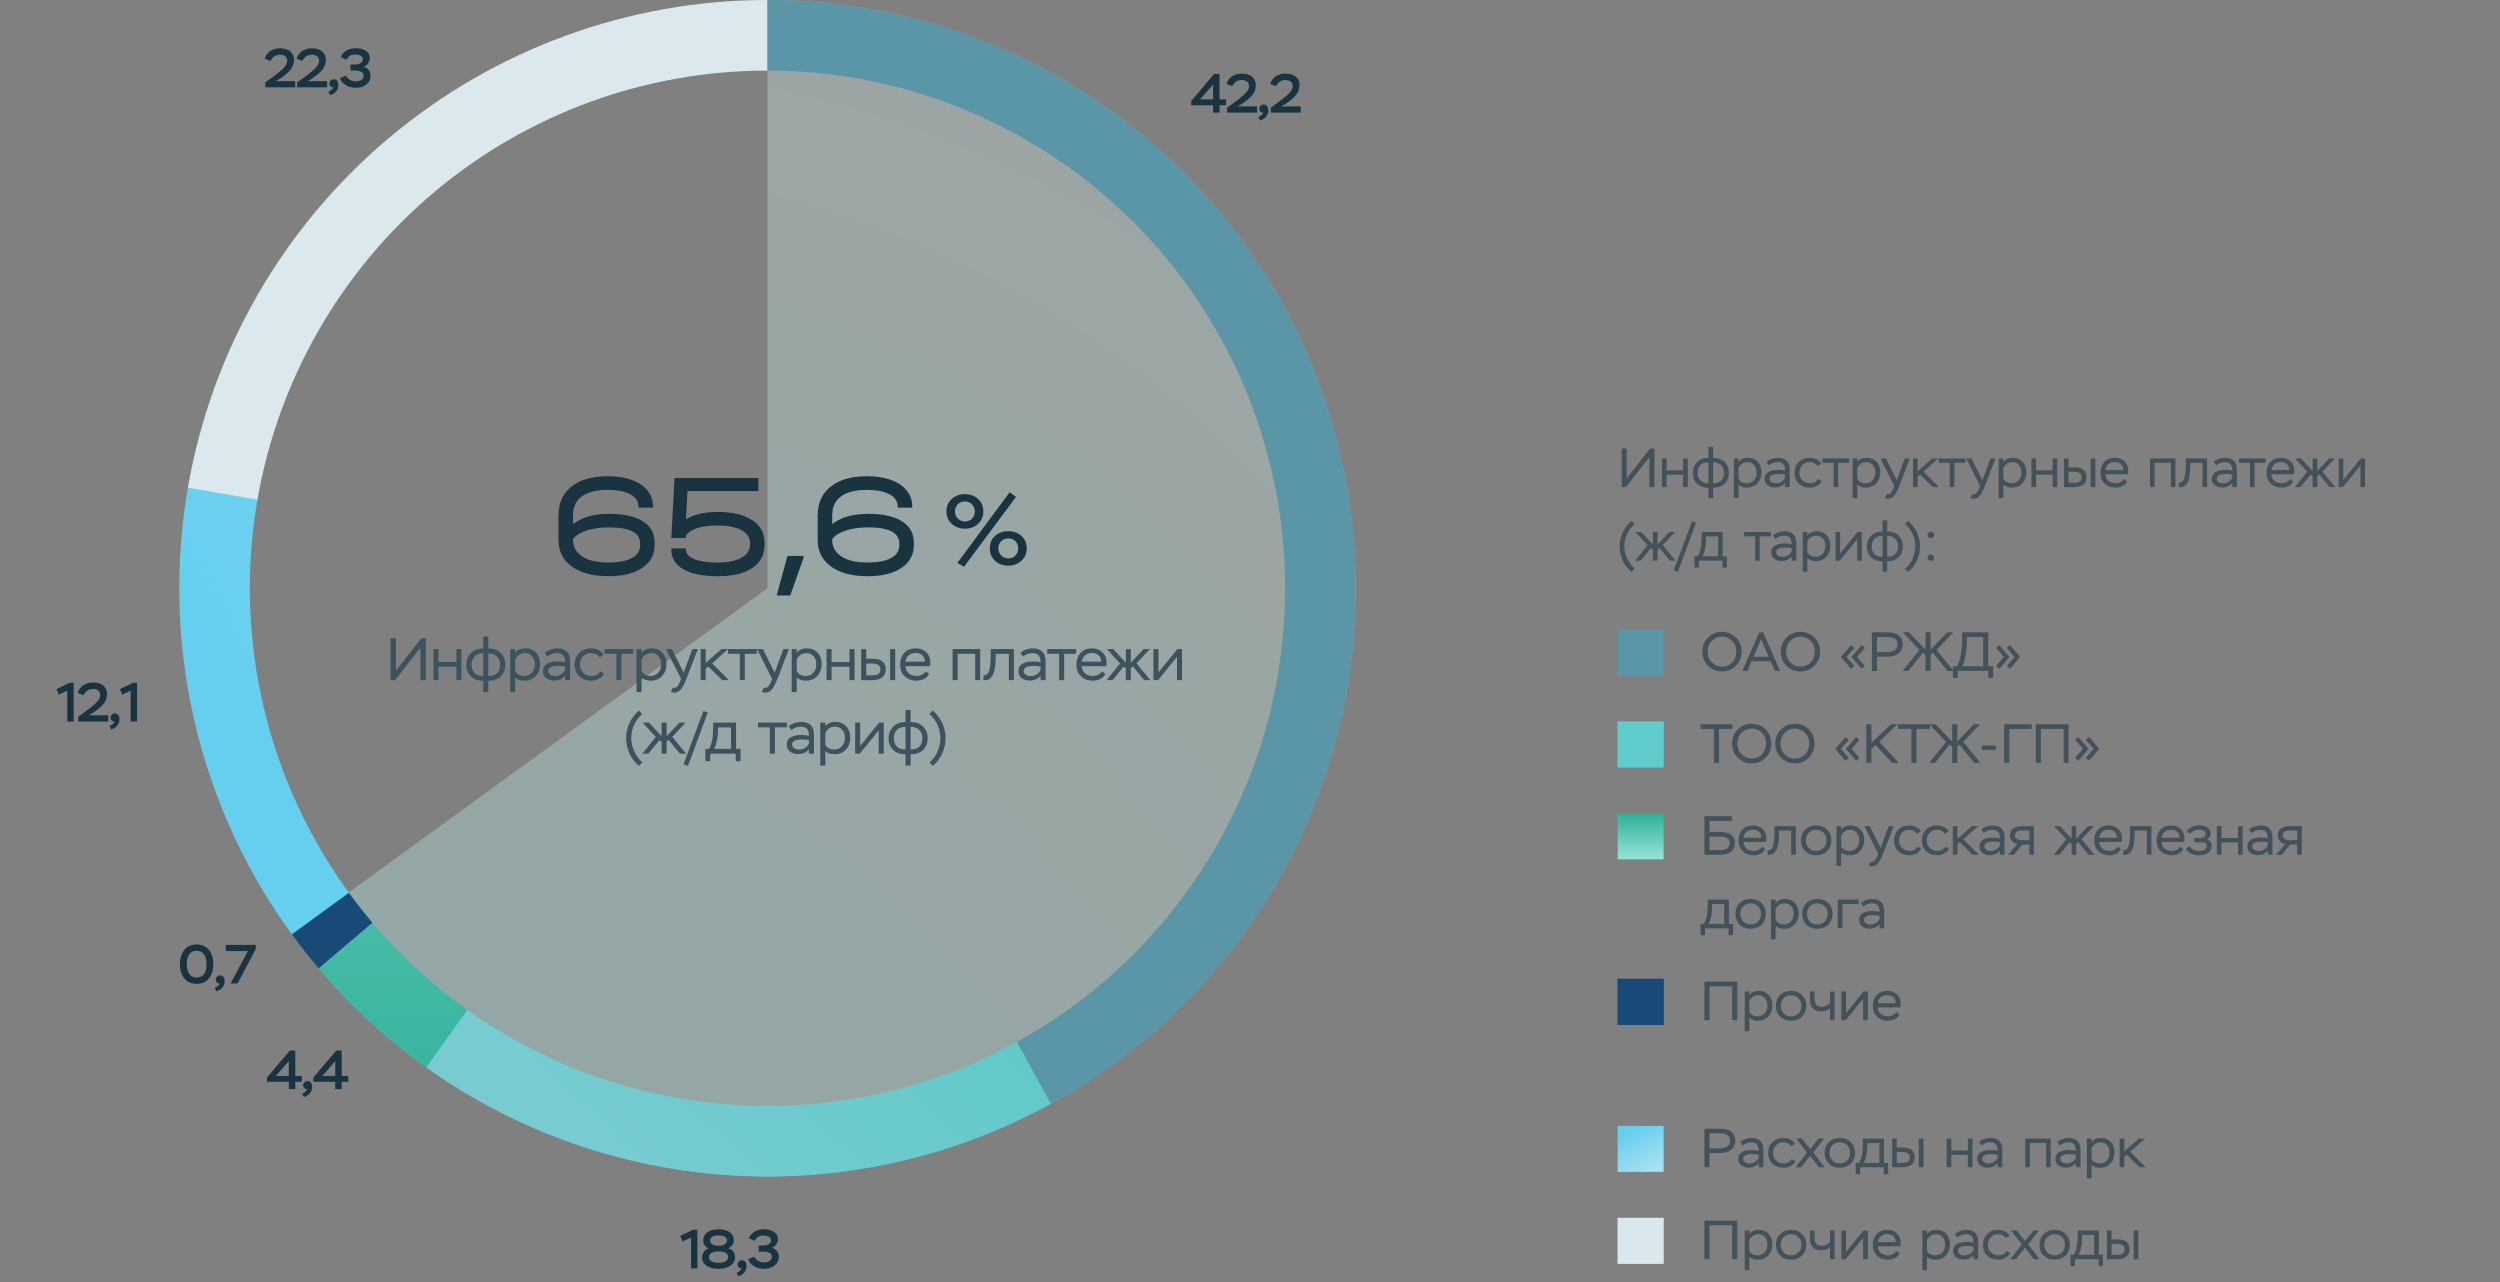<svg width="544" height="279" viewBox="0 0 544 279" fill="none" xmlns="http://www.w3.org/2000/svg">
<rect x="0" y="0" width="544" height="279" fill="#808080" stroke="none"/>
<path opacity="0.7" d="M167 0C188.901 2.61164e-07 210.435 5.619 229.544 16.32C248.652 27.022 264.695 42.447 276.138 61.12C287.581 79.794 294.041 101.091 294.901 122.975C295.761 144.859 290.992 166.597 281.049 186.111C271.106 205.624 256.323 222.261 238.113 234.428C219.903 246.596 198.876 253.887 177.043 255.605C155.21 257.324 133.301 253.411 113.412 244.242C93.523 235.073 76.319 220.955 63.446 203.237L167 128V0Z" fill="url(#paint0_radial_4002_9570)" fill-opacity="0.6"/>
<path d="M12.791 151.144L12.299 149.944L15.119 148.576H16.031V157H14.639V150.292L12.791 151.144ZM18.184 151.264L16.924 150.76C17.344 149.32 18.628 148.516 20.272 148.516C22.18 148.516 23.296 149.512 23.296 151C23.296 152.092 22.828 152.98 22 153.748C21.58 154.144 21.004 154.588 20.272 155.104L19.312 155.656H23.56V157H17.044V155.932L18.94 154.552C19 154.504 19.168 154.372 19.468 154.144C19.768 153.916 19.96 153.76 20.056 153.676C20.152 153.592 20.32 153.448 20.572 153.244C20.812 153.04 20.98 152.872 21.088 152.74C21.28 152.5 21.628 152.08 21.736 151.744C21.784 151.576 21.808 151.408 21.808 151.228C21.808 150.412 21.22 149.908 20.248 149.908C19.204 149.908 18.52 150.484 18.184 151.264ZM24.93 157C24.402 157.06 24.054 156.592 24.054 156.172C24.054 155.68 24.426 155.248 25.014 155.248C25.722 155.248 26.01 155.836 26.01 156.568C26.01 157.096 25.818 157.564 25.446 157.96C25.074 158.356 24.654 158.608 24.186 158.704L23.85 157.912C24.054 157.876 24.282 157.756 24.534 157.564C24.774 157.36 24.906 157.18 24.93 157ZM26.585 151.144L26.093 149.944L28.913 148.576H29.825V157H28.433V150.292L26.585 151.144Z" fill="#1A3341"/>
<path d="M39.149 209.8C39.149 208.528 39.473 207.496 40.109 206.704C40.745 205.912 41.633 205.516 42.773 205.516C43.925 205.516 44.825 205.912 45.461 206.704C46.097 207.496 46.421 208.528 46.421 209.8C46.421 211.084 46.109 212.116 45.473 212.896C44.837 213.688 43.949 214.084 42.797 214.084C41.645 214.084 40.745 213.688 40.109 212.896C39.473 212.116 39.149 211.084 39.149 209.8ZM41.189 207.652C40.817 208.156 40.637 208.876 40.637 209.8C40.637 210.724 40.829 211.444 41.213 211.948C41.585 212.452 42.113 212.704 42.797 212.704C44.225 212.704 44.933 211.732 44.933 209.8C44.933 207.916 44.213 206.896 42.773 206.896C42.089 206.896 41.561 207.148 41.189 207.652ZM47.809 214C47.281 214.06 46.933 213.592 46.933 213.172C46.933 212.68 47.305 212.248 47.893 212.248C48.601 212.248 48.889 212.836 48.889 213.568C48.889 214.096 48.697 214.564 48.325 214.96C47.953 215.356 47.533 215.608 47.065 215.704L46.729 214.912C46.933 214.876 47.161 214.756 47.413 214.564C47.653 214.36 47.785 214.18 47.809 214ZM53.94 206.956H49.128V205.6H55.656V206.512L51.696 214H50.172L53.94 206.956Z" fill="#1A3341"/>
<path d="M229.144 239.902C207.909 251.695 183.757 257.202 159.509 255.781C135.262 254.359 111.919 246.068 92.207 231.875L101.182 219.41C118.528 231.9 139.07 239.196 160.408 240.447C181.746 241.698 203 236.851 221.686 226.474L229.144 239.902Z" fill="url(#paint1_linear_4002_9570)"/>
<path d="M92.766 232.275C84.019 226.048 76.09 218.745 69.166 210.538L80.906 200.634C86.999 207.856 93.977 214.283 101.675 219.762L92.766 232.275Z" fill="url(#paint2_linear_4002_9570)"/>
<path d="M64.38 204.505C53.928 190.486 46.46 174.475 42.436 157.458C38.412 140.441 37.917 122.78 40.981 105.565L56.104 108.257C53.407 123.406 53.842 138.948 57.383 153.923C60.925 168.898 67.497 182.988 76.694 195.325L64.38 204.505Z" fill="url(#paint3_linear_4002_9570)"/>
<path d="M40.886 106.11C46.042 76.4 61.522 49.466 84.596 30.053C107.67 10.641 136.856 -0.002 167.009 3.05176e-05L167.008 15.36C140.473 15.358 114.789 24.724 94.484 41.807C74.18 58.89 60.557 82.592 56.019 108.737L40.886 106.11Z" fill="#DBE9EE"/>
<path d="M167 0C195.407 3.38747e-07 223.006 9.449 245.452 26.86C267.898 44.271 283.914 68.653 290.979 96.168C298.043 123.682 295.754 152.765 284.473 178.835C273.191 204.905 253.557 226.482 228.664 240.167L221.265 226.707C243.171 214.664 260.448 195.677 270.376 172.735C280.304 149.793 282.318 124.2 276.101 99.988C269.884 75.775 255.79 54.318 236.038 38.997C216.286 23.675 191.998 15.36 167 15.36V0Z" fill="#5A96A8"/>
<path d="M69.313 210.711C67.285 208.317 65.347 205.849 63.501 203.312L75.921 194.275C77.545 196.507 79.251 198.679 81.035 200.786L69.313 210.711Z" fill="#184977"/>
<path d="M265.372 24.502H263.968V22.906H259.216V21.97L264.172 16.102H265.372V21.622H266.8V22.906H265.372V24.502ZM263.968 18.394L261.136 21.622H263.968V18.394ZM268.156 18.766L266.896 18.262C267.316 16.822 268.6 16.018 270.244 16.018C272.152 16.018 273.268 17.014 273.268 18.502C273.268 19.594 272.8 20.482 271.972 21.25C271.552 21.646 270.976 22.09 270.244 22.606L269.284 23.158H273.532V24.502H267.016V23.434L268.912 22.054C268.972 22.006 269.14 21.874 269.44 21.646C269.74 21.418 269.932 21.262 270.028 21.178C270.124 21.094 270.292 20.95 270.544 20.746C270.784 20.542 270.952 20.374 271.06 20.242C271.252 20.002 271.6 19.582 271.708 19.246C271.756 19.078 271.78 18.91 271.78 18.73C271.78 17.914 271.192 17.41 270.22 17.41C269.176 17.41 268.492 17.986 268.156 18.766ZM274.902 24.502C274.374 24.562 274.026 24.094 274.026 23.674C274.026 23.182 274.398 22.75 274.986 22.75C275.694 22.75 275.982 23.338 275.982 24.07C275.982 24.598 275.79 25.066 275.418 25.462C275.046 25.858 274.626 26.11 274.158 26.206L273.822 25.414C274.026 25.378 274.254 25.258 274.506 25.066C274.746 24.862 274.878 24.682 274.902 24.502ZM277.66 18.766L276.4 18.262C276.82 16.822 278.104 16.018 279.748 16.018C281.656 16.018 282.772 17.014 282.772 18.502C282.772 19.594 282.304 20.482 281.476 21.25C281.056 21.646 280.48 22.09 279.748 22.606L278.788 23.158H283.036V24.502H276.52V23.434L278.416 22.054C278.476 22.006 278.644 21.874 278.944 21.646C279.244 21.418 279.436 21.262 279.532 21.178C279.628 21.094 279.796 20.95 280.048 20.746C280.288 20.542 280.456 20.374 280.564 20.242C280.756 20.002 281.104 19.582 281.212 19.246C281.26 19.078 281.284 18.91 281.284 18.73C281.284 17.914 280.696 17.41 279.724 17.41C278.68 17.41 277.996 17.986 277.66 18.766Z" fill="#1A3341"/>
<path d="M148.516 270.144L148.024 268.944L150.844 267.576H151.756V276H150.364V269.292L148.516 270.144ZM156.19 271.068H156.538C157.45 271.068 158.182 270.612 158.182 269.928C158.182 269.208 157.534 268.824 156.346 268.824C155.29 268.824 154.522 269.232 154.522 269.916C154.522 270.588 155.194 271.068 156.19 271.068ZM156.514 272.304H156.226C155.038 272.304 154.258 272.844 154.258 273.528C154.258 274.296 155.05 274.788 156.358 274.788C157.642 274.788 158.446 274.32 158.446 273.552C158.446 272.772 157.75 272.304 156.514 272.304ZM156.37 276.096C155.302 276.096 154.426 275.88 153.766 275.436C153.106 275.004 152.77 274.416 152.77 273.66C152.77 272.736 153.274 271.968 154.174 271.644C153.418 271.32 153.034 270.732 153.034 269.856C153.034 268.416 154.282 267.504 156.358 267.504C158.482 267.504 159.682 268.416 159.682 269.856C159.682 270.624 159.238 271.32 158.422 271.62C159.442 271.872 159.946 272.544 159.946 273.612C159.946 274.38 159.61 274.98 158.938 275.424C158.266 275.868 157.414 276.096 156.37 276.096ZM161.37 276C160.842 276.06 160.494 275.592 160.494 275.172C160.494 274.68 160.866 274.248 161.454 274.248C162.162 274.248 162.45 274.836 162.45 275.568C162.45 276.096 162.258 276.564 161.886 276.96C161.514 277.356 161.094 277.608 160.626 277.704L160.29 276.912C160.494 276.876 160.722 276.756 160.974 276.564C161.214 276.36 161.346 276.18 161.37 276ZM164.201 270L162.965 269.448C163.397 268.236 164.669 267.492 166.241 267.492C167.129 267.492 167.861 267.684 168.425 268.068C168.989 268.464 169.277 268.968 169.277 269.604C169.277 270.552 168.725 271.284 167.921 271.524C168.773 271.728 169.457 272.34 169.457 273.492C169.457 274.272 169.157 274.908 168.557 275.376C167.945 275.856 167.201 276.096 166.301 276.096C165.341 276.096 164.429 275.868 163.637 275.208C163.241 274.884 162.953 274.476 162.797 274.008L164.117 273.456C164.285 273.828 164.573 274.128 164.969 274.356C165.365 274.584 165.761 274.704 166.181 274.704C167.201 274.704 167.957 274.26 167.957 273.504C167.957 272.652 167.213 272.364 165.917 272.364H165.101V271.044H165.965C167.057 271.044 167.789 270.564 167.789 269.904C167.789 269.58 167.633 269.316 167.321 269.136C167.009 268.956 166.613 268.86 166.121 268.86C165.629 268.86 165.245 268.956 164.945 269.148C164.645 269.34 164.405 269.628 164.201 270Z" fill="#1A3341"/>
<path d="M64.254 237H62.85V235.404H58.098V234.468L63.054 228.6H64.254V234.12H65.682V235.404H64.254V237ZM62.85 230.892L60.018 234.12H62.85V230.892ZM66.846 237C66.318 237.06 65.97 236.592 65.97 236.172C65.97 235.68 66.342 235.248 66.93 235.248C67.638 235.248 67.926 235.836 67.926 236.568C67.926 237.096 67.734 237.564 67.362 237.96C66.99 238.356 66.57 238.608 66.102 238.704L65.766 237.912C65.97 237.876 66.198 237.756 66.45 237.564C66.69 237.36 66.822 237.18 66.846 237ZM74.357 237H72.953V235.404H68.201V234.468L73.157 228.6H74.357V234.12H75.785V235.404H74.357V237ZM72.953 230.892L70.121 234.12H72.953V230.892Z" fill="#1A3341"/>
<path d="M58.865 13.264L57.605 12.76C58.025 11.32 59.309 10.516 60.953 10.516C62.861 10.516 63.977 11.512 63.977 13C63.977 14.092 63.509 14.98 62.681 15.748C62.261 16.144 61.685 16.588 60.953 17.104L59.993 17.656H64.241V19H57.725V17.932L59.621 16.552C59.681 16.504 59.849 16.372 60.149 16.144C60.449 15.916 60.641 15.76 60.737 15.676C60.833 15.592 61.001 15.448 61.253 15.244C61.493 15.04 61.661 14.872 61.769 14.74C61.961 14.5 62.309 14.08 62.417 13.744C62.465 13.576 62.489 13.408 62.489 13.228C62.489 12.412 61.901 11.908 60.929 11.908C59.885 11.908 59.201 12.484 58.865 13.264ZM65.803 13.264L64.543 12.76C64.963 11.32 66.247 10.516 67.891 10.516C69.799 10.516 70.915 11.512 70.915 13C70.915 14.092 70.447 14.98 69.619 15.748C69.199 16.144 68.623 16.588 67.891 17.104L66.931 17.656H71.179V19H64.663V17.932L66.559 16.552C66.619 16.504 66.787 16.372 67.087 16.144C67.387 15.916 67.579 15.76 67.675 15.676C67.771 15.592 67.939 15.448 68.191 15.244C68.431 15.04 68.599 14.872 68.707 14.74C68.899 14.5 69.247 14.08 69.355 13.744C69.403 13.576 69.427 13.408 69.427 13.228C69.427 12.412 68.839 11.908 67.867 11.908C66.823 11.908 66.139 12.484 65.803 13.264ZM72.549 19C72.021 19.06 71.673 18.592 71.673 18.172C71.673 17.68 72.045 17.248 72.633 17.248C73.341 17.248 73.629 17.836 73.629 18.568C73.629 19.096 73.437 19.564 73.065 19.96C72.693 20.356 72.273 20.608 71.805 20.704L71.469 19.912C71.673 19.876 71.901 19.756 72.153 19.564C72.393 19.36 72.525 19.18 72.549 19ZM75.379 13L74.144 12.448C74.576 11.236 75.847 10.492 77.419 10.492C78.308 10.492 79.04 10.684 79.603 11.068C80.168 11.464 80.456 11.968 80.456 12.604C80.456 13.552 79.903 14.284 79.1 14.524C79.951 14.728 80.635 15.34 80.635 16.492C80.635 17.272 80.335 17.908 79.736 18.376C79.124 18.856 78.379 19.096 77.48 19.096C76.519 19.096 75.608 18.868 74.816 18.208C74.419 17.884 74.132 17.476 73.975 17.008L75.296 16.456C75.463 16.828 75.751 17.128 76.147 17.356C76.543 17.584 76.939 17.704 77.359 17.704C78.379 17.704 79.135 17.26 79.135 16.504C79.135 15.652 78.391 15.364 77.096 15.364H76.279V14.044H77.144C78.236 14.044 78.968 13.564 78.968 12.904C78.968 12.58 78.811 12.316 78.499 12.136C78.188 11.956 77.791 11.86 77.299 11.86C76.808 11.86 76.424 11.956 76.124 12.148C75.823 12.34 75.584 12.628 75.379 13Z" fill="#1A3341"/>
<path d="M132.565 111.816C135.744 111.816 138.187 112.36 139.893 113.448C141.6 114.515 142.453 116.072 142.453 118.12V118.568C142.453 120.701 141.547 122.376 139.733 123.592C137.941 124.787 135.477 125.384 132.341 125.384C130.123 125.384 128.192 125.064 126.549 124.424C124.928 123.784 123.68 122.867 122.805 121.672C121.952 120.477 121.525 119.069 121.525 117.448V112.136C121.525 109.469 122.464 107.389 124.341 105.896C126.24 104.381 128.864 103.624 132.213 103.624C134.219 103.624 135.968 103.891 137.461 104.424C138.955 104.957 140.096 105.725 140.885 106.728C141.696 107.709 142.101 108.872 142.101 110.216V110.472H138.933V110.216C138.933 109.085 138.336 108.2 137.141 107.56C135.947 106.92 134.304 106.6 132.213 106.6C129.781 106.6 127.915 107.069 126.613 108.008C125.333 108.947 124.693 110.301 124.693 112.072V114.056C126.549 112.563 129.173 111.816 132.565 111.816ZM139.285 118.248C139.285 115.923 137.035 114.76 132.533 114.76C130.677 114.76 129.067 114.984 127.701 115.432C126.336 115.859 125.333 116.477 124.693 117.288V117.48C124.693 119.016 125.365 120.221 126.709 121.096C128.053 121.971 129.941 122.408 132.373 122.408C134.549 122.408 136.245 122.088 137.461 121.448C138.677 120.808 139.285 119.891 139.285 118.696V118.248ZM156.217 111.4C159.375 111.4 161.85 111.987 163.642 113.16C165.455 114.333 166.361 115.955 166.361 118.024V118.536C166.361 120.712 165.476 122.397 163.705 123.592C161.935 124.787 159.439 125.384 156.217 125.384C152.975 125.384 150.468 124.883 148.697 123.88C146.948 122.877 146.073 121.448 146.073 119.592V119.336H149.273V119.592C149.273 120.467 149.881 121.16 151.097 121.672C152.314 122.163 153.988 122.408 156.122 122.408C158.319 122.408 160.047 122.067 161.306 121.384C162.564 120.701 163.194 119.763 163.194 118.568V118.056C163.194 116.904 162.554 115.997 161.274 115.336C160.015 114.675 158.266 114.344 156.026 114.344C154.063 114.344 152.452 114.6 151.194 115.112C149.935 115.603 149.273 116.253 149.209 117.064H146.073L146.777 104.008H165.017V106.856H149.593L149.273 113.032C150.916 111.944 153.231 111.4 156.217 111.4ZM174.833 120.968V121.448L171.953 129.576H169.009L171.345 120.968H174.833ZM188.966 111.816C192.145 111.816 194.588 112.36 196.294 113.448C198.001 114.515 198.854 116.072 198.854 118.12V118.568C198.854 120.701 197.948 122.376 196.134 123.592C194.342 124.787 191.878 125.384 188.742 125.384C186.524 125.384 184.593 125.064 182.95 124.424C181.329 123.784 180.081 122.867 179.206 121.672C178.353 120.477 177.926 119.069 177.926 117.448V112.136C177.926 109.469 178.865 107.389 180.742 105.896C182.641 104.381 185.265 103.624 188.614 103.624C190.62 103.624 192.369 103.891 193.862 104.424C195.356 104.957 196.497 105.725 197.286 106.728C198.097 107.709 198.502 108.872 198.502 110.216V110.472H195.334V110.216C195.334 109.085 194.737 108.2 193.542 107.56C192.348 106.92 190.705 106.6 188.614 106.6C186.182 106.6 184.316 107.069 183.014 108.008C181.734 108.947 181.094 110.301 181.094 112.072V114.056C182.95 112.563 185.574 111.816 188.966 111.816ZM195.686 118.248C195.686 115.923 193.436 114.76 188.934 114.76C187.078 114.76 185.468 114.984 184.102 115.432C182.737 115.859 181.734 116.477 181.094 117.288V117.48C181.094 119.016 181.766 120.221 183.11 121.096C184.454 121.971 186.342 122.408 188.774 122.408C190.95 122.408 192.646 122.088 193.862 121.448C195.078 120.808 195.686 119.891 195.686 118.696V118.248Z" fill="#1A3341"/>
<path d="M209.774 123.33L208.322 122.494L219.696 107.116L221.082 108.128L209.774 123.33ZM205.946 111.296C205.946 110.196 206.32 109.294 207.09 108.59C207.86 107.886 208.806 107.534 209.972 107.534C211.116 107.534 212.062 107.886 212.832 108.59C213.602 109.294 213.976 110.196 213.976 111.296C213.976 112.374 213.602 113.276 212.832 113.98C212.062 114.684 211.116 115.036 209.972 115.036C208.806 115.036 207.86 114.684 207.09 113.98C206.32 113.276 205.946 112.374 205.946 111.296ZM207.794 111.296C207.794 112.55 208.806 113.474 209.972 113.474C211.182 113.474 212.128 112.594 212.128 111.296C212.128 109.998 211.138 109.118 209.972 109.118C208.762 109.118 207.794 109.998 207.794 111.296ZM216.528 122.032C215.758 121.328 215.384 120.426 215.384 119.326C215.384 118.226 215.758 117.324 216.528 116.62C217.298 115.938 218.244 115.586 219.41 115.586C220.554 115.586 221.5 115.938 222.27 116.62C223.04 117.324 223.414 118.226 223.414 119.326C223.414 120.404 223.04 121.306 222.27 122.01C221.5 122.736 220.554 123.088 219.41 123.088C218.244 123.088 217.298 122.736 216.528 122.032ZM217.232 119.326C217.232 120.58 218.244 121.504 219.41 121.504C220.62 121.504 221.566 120.624 221.566 119.326C221.566 118.028 220.576 117.148 219.41 117.148C218.2 117.148 217.232 118.028 217.232 119.326Z" fill="#1A3341"/>
<path d="M91.497 140.954L85.972 148H84.971V138.9H86.154V145.946L91.666 138.9H92.68V148H91.497V140.954ZM100.404 148H99.312V145.075H95.412V148H94.32V141.24H95.412V144.048H99.312V141.24H100.404V148ZM106.252 150.6H105.16V148.13H105.082C103.951 148.13 103.067 147.805 102.43 147.155C101.78 146.505 101.455 145.66 101.455 144.633C101.455 143.658 101.78 142.839 102.43 142.15C103.08 141.461 103.964 141.123 105.069 141.123H105.16V138.51H106.252V141.123H106.356C107.435 141.123 108.319 141.448 108.982 142.111C109.645 142.774 109.97 143.619 109.97 144.633C109.97 145.66 109.645 146.505 109.008 147.155C108.358 147.805 107.461 148.13 106.33 148.13H106.252V150.6ZM102.612 144.633C102.612 146.141 103.483 147.09 105.082 147.09H105.16V142.163H105.069C103.496 142.163 102.612 143.164 102.612 144.633ZM106.33 142.163H106.252V147.09H106.33C107.955 147.09 108.813 146.154 108.813 144.633C108.813 143.19 107.903 142.163 106.33 142.163ZM112.113 150.6H111.021V141.24H112.113V142.085C112.568 141.422 113.296 141.084 114.297 141.084C115.285 141.084 116.078 141.396 116.663 142.033C117.248 142.67 117.534 143.489 117.534 144.503C117.534 145.543 117.222 146.401 116.598 147.09C115.961 147.779 115.155 148.117 114.167 148.117C113.257 148.117 112.568 147.883 112.113 147.428V150.6ZM114.18 142.111C113.192 142.111 112.425 142.748 112.113 143.515V146.037C112.503 146.739 113.153 147.09 114.076 147.09C114.739 147.09 115.298 146.856 115.727 146.388C116.156 145.92 116.377 145.322 116.377 144.581C116.377 143.073 115.532 142.111 114.18 142.111ZM119.13 142.865L118.571 142.046C119.195 141.461 120.274 141.084 121.275 141.084C123.082 141.084 124.044 142.072 124.044 143.827V148H122.952V146.999C122.523 147.623 121.678 148.091 120.586 148.091C119.117 148.091 118.129 147.272 118.129 146.024C118.129 144.607 119.338 143.931 121.366 143.931C122.003 143.931 122.523 143.996 122.952 144.126C122.952 142.813 122.484 142.111 121.145 142.111C120.469 142.111 119.793 142.358 119.13 142.865ZM120.846 147.103C121.353 147.103 121.808 146.96 122.185 146.687C122.562 146.414 122.809 146.102 122.952 145.777V145.088C122.575 144.958 122.094 144.893 121.509 144.893C120.027 144.893 119.286 145.257 119.286 145.985C119.286 146.674 119.91 147.103 120.846 147.103ZM130.663 146.05L131.443 146.609C130.936 147.558 129.792 148.117 128.661 148.117C127.582 148.117 126.711 147.792 126.048 147.155C125.385 146.518 125.047 145.673 125.047 144.607C125.047 143.593 125.372 142.748 126.035 142.085C126.698 141.422 127.543 141.084 128.596 141.084C129.805 141.084 130.884 141.63 131.339 142.462L130.494 143.034C130.039 142.423 129.415 142.111 128.622 142.111C127.92 142.111 127.348 142.345 126.893 142.813C126.438 143.281 126.204 143.879 126.204 144.607C126.204 145.348 126.438 145.946 126.919 146.401C127.387 146.856 127.998 147.09 128.765 147.09C129.571 147.09 130.208 146.739 130.663 146.05ZM134.122 142.267H131.535V141.24H137.827V142.267H135.214V148H134.122V142.267ZM139.599 150.6H138.507V141.24H139.599V142.085C140.054 141.422 140.782 141.084 141.783 141.084C142.771 141.084 143.564 141.396 144.149 142.033C144.734 142.67 145.02 143.489 145.02 144.503C145.02 145.543 144.708 146.401 144.084 147.09C143.447 147.779 142.641 148.117 141.653 148.117C140.743 148.117 140.054 147.883 139.599 147.428V150.6ZM141.666 142.111C140.678 142.111 139.911 142.748 139.599 143.515V146.037C139.989 146.739 140.639 147.09 141.562 147.09C142.225 147.09 142.784 146.856 143.213 146.388C143.642 145.92 143.863 145.322 143.863 144.581C143.863 143.073 143.018 142.111 141.666 142.111ZM145.972 150.574L146.401 149.625C146.505 149.664 146.596 149.69 146.687 149.69C147.194 149.69 147.545 149.339 148 148.26L148.208 147.753L144.932 141.24H146.219L148.754 146.375L150.665 141.24H151.861L149.287 147.896C148.845 148.988 148.429 149.729 148.052 150.132C147.662 150.535 147.22 150.73 146.726 150.73C146.44 150.73 146.193 150.678 145.972 150.574ZM153.558 148H152.466V141.24H153.558V144.269L156.977 141.24H158.446L154.949 144.347L158.615 148H157.159L154.117 145.023L153.558 145.543V148ZM160.985 142.267H158.398V141.24H164.69V142.267H162.077V148H160.985V142.267ZM165.781 150.574L166.21 149.625C166.314 149.664 166.405 149.69 166.496 149.69C167.003 149.69 167.354 149.339 167.809 148.26L168.017 147.753L164.741 141.24H166.028L168.563 146.375L170.474 141.24H171.67L169.096 147.896C168.654 148.988 168.238 149.729 167.861 150.132C167.471 150.535 167.029 150.73 166.535 150.73C166.249 150.73 166.002 150.678 165.781 150.574ZM173.366 150.6H172.274V141.24H173.366V142.085C173.821 141.422 174.549 141.084 175.55 141.084C176.538 141.084 177.331 141.396 177.916 142.033C178.501 142.67 178.787 143.489 178.787 144.503C178.787 145.543 178.475 146.401 177.851 147.09C177.214 147.779 176.408 148.117 175.42 148.117C174.51 148.117 173.821 147.883 173.366 147.428V150.6ZM175.433 142.111C174.445 142.111 173.678 142.748 173.366 143.515V146.037C173.756 146.739 174.406 147.09 175.329 147.09C175.992 147.09 176.551 146.856 176.98 146.388C177.409 145.92 177.63 145.322 177.63 144.581C177.63 143.073 176.785 142.111 175.433 142.111ZM185.947 148H184.855V145.075H180.955V148H179.863V141.24H180.955V144.048H184.855V141.24H185.947V148ZM189.845 148H187.401V141.24H188.493V143.346H189.949C191.938 143.346 192.731 144.269 192.731 145.66C192.731 147.025 191.86 148 189.845 148ZM189.832 144.386H188.493V146.96H189.819C191.067 146.96 191.574 146.518 191.574 145.673C191.574 144.815 190.989 144.386 189.832 144.386ZM194.798 148H193.693V141.24H194.798V148ZM201.472 146.063L202.174 146.713C201.55 147.649 200.653 148.117 199.47 148.117C198.391 148.117 197.52 147.792 196.857 147.155C196.194 146.518 195.869 145.673 195.869 144.607C195.869 143.58 196.168 142.735 196.779 142.072C197.377 141.409 198.222 141.084 199.314 141.084C200.211 141.084 200.965 141.37 201.55 141.929C202.135 142.488 202.434 143.229 202.434 144.152C202.434 144.451 202.408 144.724 202.369 144.971H197.039C197.104 146.31 198.092 147.09 199.509 147.09C200.302 147.09 201.056 146.674 201.472 146.063ZM199.236 142.085C198.001 142.085 197.195 142.839 197.026 143.983H201.277C201.212 142.787 200.445 142.085 199.236 142.085ZM213.291 148H212.199V142.267H208.377V148H207.285V141.24H213.291V148ZM220.623 148H219.531V142.28H216.671V142.592C216.671 144.776 216.424 146.284 215.93 147.064C215.436 147.844 214.825 148.104 213.98 148V146.96C214.851 146.96 215.579 146.583 215.579 142.631V141.24H220.623V148ZM222.602 142.865L222.043 142.046C222.667 141.461 223.746 141.084 224.747 141.084C226.554 141.084 227.516 142.072 227.516 143.827V148H226.424V146.999C225.995 147.623 225.15 148.091 224.058 148.091C222.589 148.091 221.601 147.272 221.601 146.024C221.601 144.607 222.81 143.931 224.838 143.931C225.475 143.931 225.995 143.996 226.424 144.126C226.424 142.813 225.956 142.111 224.617 142.111C223.941 142.111 223.265 142.358 222.602 142.865ZM224.318 147.103C224.825 147.103 225.28 146.96 225.657 146.687C226.034 146.414 226.281 146.102 226.424 145.777V145.088C226.047 144.958 225.566 144.893 224.981 144.893C223.499 144.893 222.758 145.257 222.758 145.985C222.758 146.674 223.382 147.103 224.318 147.103ZM230.474 142.267H227.887V141.24H234.179V142.267H231.566V148H230.474V142.267ZM239.832 146.063L240.534 146.713C239.91 147.649 239.013 148.117 237.83 148.117C236.751 148.117 235.88 147.792 235.217 147.155C234.554 146.518 234.229 145.673 234.229 144.607C234.229 143.58 234.528 142.735 235.139 142.072C235.737 141.409 236.582 141.084 237.674 141.084C238.571 141.084 239.325 141.37 239.91 141.929C240.495 142.488 240.794 143.229 240.794 144.152C240.794 144.451 240.768 144.724 240.729 144.971H235.399C235.464 146.31 236.452 147.09 237.869 147.09C238.662 147.09 239.416 146.674 239.832 146.063ZM237.596 142.085C236.361 142.085 235.555 142.839 235.386 143.983H239.637C239.572 142.787 238.805 142.085 237.596 142.085ZM240.78 148L243.718 144.36L240.845 141.24H242.236L244.979 144.191V141.24H246.071V144.191L248.853 141.24H250.205L247.306 144.334L250.322 148H248.97L246.513 144.997L246.071 145.413V148H244.979V145.426L244.511 145.049L242.106 148H240.78ZM256.111 142.943L251.99 148H250.989V141.24H252.081V146.31L256.189 141.24H257.203V148H256.111V142.943ZM139.757 165.898L139.016 166.652C138.054 165.82 137.352 164.871 136.91 163.805C136.468 162.739 136.247 161.686 136.247 160.633C136.247 158.553 137.066 156.356 139.029 154.601L139.744 155.355C138.158 156.837 137.365 158.592 137.365 160.633C137.365 162.57 138.249 164.442 139.757 165.898ZM139.763 164L142.701 160.36L139.828 157.24H141.219L143.962 160.191V157.24H145.054V160.191L147.836 157.24H149.188L146.289 160.334L149.305 164H147.953L145.496 160.997L145.054 161.413V164H143.962V161.426L143.494 161.049L141.089 164H139.763ZM149.7 166.665L148.738 166.301L153.054 154.731L154.016 155.043L149.7 166.665ZM154.534 165.638H153.494V162.96H154.248C154.937 161.907 155.197 160.425 155.197 157.864V157.24H160.163V162.96H161.138V165.638H160.098V164H154.534V165.638ZM159.071 158.28H156.224V158.748C156.224 160.477 155.951 161.881 155.418 162.96H159.071V158.28ZM167.525 158.267H164.938V157.24H171.23V158.267H168.617V164H167.525V158.267ZM172.202 158.865L171.643 158.046C172.267 157.461 173.346 157.084 174.347 157.084C176.154 157.084 177.116 158.072 177.116 159.827V164H176.024V162.999C175.595 163.623 174.75 164.091 173.658 164.091C172.189 164.091 171.201 163.272 171.201 162.024C171.201 160.607 172.41 159.931 174.438 159.931C175.075 159.931 175.595 159.996 176.024 160.126C176.024 158.813 175.556 158.111 174.217 158.111C173.541 158.111 172.865 158.358 172.202 158.865ZM173.918 163.103C174.425 163.103 174.88 162.96 175.257 162.687C175.634 162.414 175.881 162.102 176.024 161.777V161.088C175.647 160.958 175.166 160.893 174.581 160.893C173.099 160.893 172.358 161.257 172.358 161.985C172.358 162.674 172.982 163.103 173.918 163.103ZM179.588 166.6H178.496V157.24H179.588V158.085C180.043 157.422 180.771 157.084 181.772 157.084C182.76 157.084 183.553 157.396 184.138 158.033C184.723 158.67 185.009 159.489 185.009 160.503C185.009 161.543 184.697 162.401 184.073 163.09C183.436 163.779 182.63 164.117 181.642 164.117C180.732 164.117 180.043 163.883 179.588 163.428V166.6ZM181.655 158.111C180.667 158.111 179.9 158.748 179.588 159.515V162.037C179.978 162.739 180.628 163.09 181.551 163.09C182.214 163.09 182.773 162.856 183.202 162.388C183.631 161.92 183.852 161.322 183.852 160.581C183.852 159.073 183.007 158.111 181.655 158.111ZM191.207 158.943L187.086 164H186.085V157.24H187.177V162.31L191.285 157.24H192.299V164H191.207V158.943ZM198.144 166.6H197.052V164.13H196.974C195.843 164.13 194.959 163.805 194.322 163.155C193.672 162.505 193.347 161.66 193.347 160.633C193.347 159.658 193.672 158.839 194.322 158.15C194.972 157.461 195.856 157.123 196.961 157.123H197.052V154.51H198.144V157.123H198.248C199.327 157.123 200.211 157.448 200.874 158.111C201.537 158.774 201.862 159.619 201.862 160.633C201.862 161.66 201.537 162.505 200.9 163.155C200.25 163.805 199.353 164.13 198.222 164.13H198.144V166.6ZM194.504 160.633C194.504 162.141 195.375 163.09 196.974 163.09H197.052V158.163H196.961C195.388 158.163 194.504 159.164 194.504 160.633ZM198.222 158.163H198.144V163.09H198.222C199.847 163.09 200.705 162.154 200.705 160.633C200.705 159.19 199.795 158.163 198.222 158.163ZM202.991 166.639L202.25 165.924C203.03 165.235 203.628 164.429 204.031 163.467C204.434 162.518 204.629 161.582 204.629 160.633C204.629 158.592 203.836 156.837 202.25 155.368L202.978 154.601C204.941 156.356 205.747 158.553 205.747 160.633C205.747 161.686 205.526 162.739 205.097 163.805C204.655 164.871 203.953 165.82 202.991 166.639Z" fill="#3C525E"/>
<rect x="352" y="137" width="10" height="10" fill="#5A96A8"/>
<path d="M370.432 141.8C370.432 140.588 370.84 139.556 371.668 138.728C372.496 137.9 373.504 137.492 374.704 137.492C375.892 137.492 376.9 137.9 377.728 138.716C378.556 139.532 378.964 140.564 378.964 141.8C378.964 143.024 378.556 144.044 377.728 144.872C376.9 145.7 375.892 146.108 374.704 146.108C373.504 146.108 372.496 145.7 371.668 144.884C370.84 144.068 370.432 143.036 370.432 141.8ZM371.572 141.8C371.572 142.736 371.884 143.516 372.496 144.128C373.108 144.752 373.84 145.064 374.704 145.064C375.592 145.064 376.336 144.752 376.936 144.14C377.524 143.528 377.824 142.748 377.824 141.8C377.824 140.852 377.524 140.072 376.912 139.46C376.3 138.848 375.556 138.536 374.704 138.536C373.828 138.536 373.096 138.848 372.484 139.46C371.872 140.072 371.572 140.852 371.572 141.8ZM380.233 146H379.117L382.801 137.576H383.665L387.349 146H386.209L385.273 143.876H381.157L380.233 146ZM384.865 142.916L383.209 139.1L381.565 142.916H384.865ZM387.506 141.8C387.506 140.588 387.914 139.556 388.742 138.728C389.57 137.9 390.578 137.492 391.778 137.492C392.966 137.492 393.974 137.9 394.802 138.716C395.63 139.532 396.038 140.564 396.038 141.8C396.038 143.024 395.63 144.044 394.802 144.872C393.974 145.7 392.966 146.108 391.778 146.108C390.578 146.108 389.57 145.7 388.742 144.884C387.914 144.068 387.506 143.036 387.506 141.8ZM388.646 141.8C388.646 142.736 388.958 143.516 389.57 144.128C390.182 144.752 390.914 145.064 391.778 145.064C392.666 145.064 393.41 144.752 394.01 144.14C394.598 143.528 394.898 142.748 394.898 141.8C394.898 140.852 394.598 140.072 393.986 139.46C393.374 138.848 392.63 138.536 391.778 138.536C390.902 138.536 390.17 138.848 389.558 139.46C388.946 140.072 388.646 140.852 388.646 141.8ZM403.478 144.908L402.782 145.544L400.598 142.976V142.904L402.794 140.384L403.478 140.996L401.798 142.952L403.478 144.908ZM405.794 144.908L405.098 145.544L402.914 142.976V142.904L405.122 140.384L405.806 140.996L404.114 142.952L405.794 144.908ZM408.425 142.904V146H407.333V137.6H410.597C412.889 137.6 414.041 138.476 414.041 140.24C414.041 140.996 413.765 141.632 413.213 142.136C412.649 142.652 411.773 142.904 410.585 142.904H408.425ZM410.645 138.62H408.425V141.896H410.561C412.145 141.896 412.913 141.272 412.913 140.228C412.913 139.16 412.157 138.62 410.645 138.62ZM413.993 146L417.665 141.428L414.065 137.6H415.397L418.997 141.38V137.6H420.089V141.392L423.689 137.6H425.033L421.397 141.428L425.105 146H423.797L420.569 142.028L420.089 142.496V146H418.997V142.484L418.469 141.992L415.253 146H413.993ZM426.005 147.536H424.961V144.98H425.849C426.377 144.152 426.965 142.076 426.965 138.62V137.6H432.641V144.98H433.697V147.536H432.653V146H426.005V147.536ZM431.549 138.62H428.009V139.4C428.009 140.42 427.913 141.476 427.721 142.568C427.517 143.66 427.289 144.464 427.025 144.98H431.549V138.62ZM439.556 142.904V142.976L437.372 145.544L436.676 144.908L438.356 142.952L436.676 140.996L437.36 140.384L439.556 142.904ZM437.24 142.904V142.976L435.056 145.544L434.348 144.908L436.04 142.952L434.348 140.996L435.032 140.384L437.24 142.904Z" fill="#1A3341" fill-opacity="0.6"/>
<rect width="10" height="10" transform="translate(352 157)" fill="#60CCCC"/>
<rect opacity="0.7" x="352" y="157" width="10" height="10" fill="#60CCCC"/>
<path d="M372.952 158.62H370.036V157.6H376.972V158.62H374.044V166H372.952V158.62ZM376.901 161.8C376.901 160.588 377.309 159.556 378.137 158.728C378.965 157.9 379.973 157.492 381.173 157.492C382.361 157.492 383.369 157.9 384.197 158.716C385.025 159.532 385.433 160.564 385.433 161.8C385.433 163.024 385.025 164.044 384.197 164.872C383.369 165.7 382.361 166.108 381.173 166.108C379.973 166.108 378.965 165.7 378.137 164.884C377.309 164.068 376.901 163.036 376.901 161.8ZM378.041 161.8C378.041 162.736 378.353 163.516 378.965 164.128C379.577 164.752 380.309 165.064 381.173 165.064C382.061 165.064 382.805 164.752 383.405 164.14C383.993 163.528 384.293 162.748 384.293 161.8C384.293 160.852 383.993 160.072 383.381 159.46C382.769 158.848 382.025 158.536 381.173 158.536C380.297 158.536 379.565 158.848 378.953 159.46C378.341 160.072 378.041 160.852 378.041 161.8ZM386.299 161.8C386.299 160.588 386.707 159.556 387.535 158.728C388.363 157.9 389.371 157.492 390.571 157.492C391.759 157.492 392.767 157.9 393.595 158.716C394.423 159.532 394.831 160.564 394.831 161.8C394.831 163.024 394.423 164.044 393.595 164.872C392.767 165.7 391.759 166.108 390.571 166.108C389.371 166.108 388.363 165.7 387.535 164.884C386.707 164.068 386.299 163.036 386.299 161.8ZM387.439 161.8C387.439 162.736 387.751 163.516 388.363 164.128C388.975 164.752 389.707 165.064 390.571 165.064C391.459 165.064 392.203 164.752 392.803 164.14C393.391 163.528 393.691 162.748 393.691 161.8C393.691 160.852 393.391 160.072 392.779 159.46C392.167 158.848 391.423 158.536 390.571 158.536C389.695 158.536 388.963 158.848 388.351 159.46C387.739 160.072 387.439 160.852 387.439 161.8ZM402.271 164.908L401.575 165.544L399.391 162.976V162.904L401.587 160.384L402.271 160.996L400.591 162.952L402.271 164.908ZM404.587 164.908L403.891 165.544L401.707 162.976V162.904L403.915 160.384L404.599 160.996L402.907 162.952L404.587 164.908ZM407.218 166H406.126V157.6H407.218V161.656L411.466 157.6H412.894L408.934 161.404L413.182 166H411.742L408.118 162.124L407.218 162.988V166ZM415.925 158.62H413.009V157.6H419.945V158.62H417.017V166H415.925V158.62ZM419.794 166L423.466 161.428L419.866 157.6H421.198L424.798 161.38V157.6H425.89V161.392L429.49 157.6H430.834L427.198 161.428L430.906 166H429.598L426.37 162.028L425.89 162.496V166H424.798V162.484L424.27 161.992L421.054 166H419.794ZM434.312 163.156H431.24V162.232H434.312V163.156ZM437.218 166H436.126V157.6H442.102V158.62H437.218V166ZM450.133 166H449.041V158.62H444.085V166H442.993V157.6H450.133V166ZM456.759 162.904V162.976L454.575 165.544L453.879 164.908L455.559 162.952L453.879 160.996L454.563 160.384L456.759 162.904ZM454.443 162.904V162.976L452.259 165.544L451.551 164.908L453.243 162.952L451.551 160.996L452.235 160.384L454.443 162.904Z" fill="#1A3341" fill-opacity="0.6"/>
<rect width="10" height="10" transform="translate(352 177)" fill="url(#paint4_linear_4002_9570)"/>
<path d="M370.888 177.6H376.888V178.62H371.98V181.032H374.476C376.456 181.032 377.512 181.884 377.512 183.432C377.512 185.16 376.3 186 374.152 186H370.888V177.6ZM374.308 182.052H371.98V184.98H374.236C375.664 184.98 376.384 184.464 376.384 183.444C376.384 182.52 375.688 182.052 374.308 182.052ZM383.478 184.212L384.126 184.812C383.55 185.676 382.722 186.108 381.63 186.108C380.634 186.108 379.83 185.808 379.218 185.22C378.606 184.632 378.306 183.852 378.306 182.868C378.306 181.92 378.582 181.14 379.146 180.528C379.698 179.916 380.478 179.616 381.486 179.616C382.314 179.616 383.01 179.88 383.55 180.396C384.09 180.912 384.366 181.596 384.366 182.448C384.366 182.724 384.342 182.976 384.306 183.204H379.386C379.446 184.44 380.358 185.16 381.666 185.16C382.398 185.16 383.094 184.776 383.478 184.212ZM381.414 180.54C380.274 180.54 379.53 181.236 379.374 182.292H383.298C383.238 181.188 382.53 180.54 381.414 180.54ZM390.769 186H389.761V180.72H387.121V181.008C387.121 183.024 386.893 184.416 386.437 185.136C385.981 185.856 385.417 186.096 384.637 186V185.04C385.441 185.04 386.113 184.692 386.113 181.044V179.76H390.769V186ZM391.888 182.868C391.888 181.92 392.2 181.14 392.812 180.528C393.424 179.916 394.216 179.616 395.188 179.616C396.172 179.616 396.976 179.916 397.588 180.528C398.2 181.14 398.512 181.92 398.512 182.868C398.512 183.816 398.2 184.584 397.588 185.196C396.964 185.808 396.16 186.108 395.188 186.108C394.216 186.108 393.424 185.808 392.812 185.196C392.2 184.584 391.888 183.816 391.888 182.868ZM392.956 182.868C392.956 183.528 393.16 184.08 393.58 184.512C394 184.944 394.528 185.16 395.188 185.16C395.848 185.16 396.4 184.944 396.82 184.524C397.24 184.104 397.444 183.552 397.444 182.868C397.444 182.184 397.228 181.632 396.808 181.2C396.376 180.78 395.836 180.564 395.188 180.564C394.54 180.564 394.012 180.78 393.592 181.2C393.172 181.62 392.956 182.184 392.956 182.868ZM400.638 188.4H399.63V179.76H400.638V180.54C401.058 179.928 401.73 179.616 402.654 179.616C403.566 179.616 404.298 179.904 404.838 180.492C405.378 181.08 405.642 181.836 405.642 182.772C405.642 183.732 405.354 184.524 404.778 185.16C404.19 185.796 403.446 186.108 402.534 186.108C401.694 186.108 401.058 185.892 400.638 185.472V188.4ZM402.546 180.564C401.634 180.564 400.926 181.152 400.638 181.86V184.188C400.998 184.836 401.598 185.16 402.45 185.16C403.062 185.16 403.578 184.944 403.974 184.512C404.37 184.08 404.574 183.528 404.574 182.844C404.574 181.452 403.794 180.564 402.546 180.564ZM406.642 188.376L407.038 187.5C407.134 187.536 407.218 187.56 407.302 187.56C407.77 187.56 408.094 187.236 408.514 186.24L408.706 185.772L405.682 179.76H406.87L409.21 184.5L410.974 179.76H412.078L409.702 185.904C409.294 186.912 408.91 187.596 408.562 187.968C408.202 188.34 407.794 188.52 407.338 188.52C407.074 188.52 406.846 188.472 406.642 188.376ZM417.334 184.2L418.054 184.716C417.586 185.592 416.53 186.108 415.486 186.108C414.49 186.108 413.686 185.808 413.074 185.22C412.462 184.632 412.15 183.852 412.15 182.868C412.15 181.932 412.45 181.152 413.062 180.54C413.674 179.928 414.454 179.616 415.426 179.616C416.542 179.616 417.538 180.12 417.958 180.888L417.178 181.416C416.758 180.852 416.182 180.564 415.45 180.564C414.802 180.564 414.274 180.78 413.854 181.212C413.434 181.644 413.218 182.196 413.218 182.868C413.218 183.552 413.434 184.104 413.878 184.524C414.31 184.944 414.874 185.16 415.582 185.16C416.326 185.16 416.914 184.836 417.334 184.2ZM423.381 184.2L424.101 184.716C423.633 185.592 422.577 186.108 421.533 186.108C420.537 186.108 419.733 185.808 419.121 185.22C418.509 184.632 418.197 183.852 418.197 182.868C418.197 181.932 418.497 181.152 419.109 180.54C419.721 179.928 420.501 179.616 421.473 179.616C422.589 179.616 423.585 180.12 424.005 180.888L423.225 181.416C422.805 180.852 422.229 180.564 421.497 180.564C420.849 180.564 420.321 180.78 419.901 181.212C419.481 181.644 419.265 182.196 419.265 182.868C419.265 183.552 419.481 184.104 419.925 184.524C420.357 184.944 420.921 185.16 421.629 185.16C422.373 185.16 422.961 184.836 423.381 184.2ZM425.939 186H424.931V179.76H425.939V182.556L429.095 179.76H430.451L427.223 182.628L430.607 186H429.263L426.455 183.252L425.939 183.732V186ZM431.657 181.26L431.141 180.504C431.717 179.964 432.713 179.616 433.637 179.616C435.305 179.616 436.193 180.528 436.193 182.148V186H435.185V185.076C434.789 185.652 434.009 186.084 433.001 186.084C431.645 186.084 430.733 185.328 430.733 184.176C430.733 182.868 431.849 182.244 433.721 182.244C434.309 182.244 434.789 182.304 435.185 182.424C435.185 181.212 434.753 180.564 433.517 180.564C432.893 180.564 432.269 180.792 431.657 181.26ZM433.241 185.172C433.709 185.172 434.129 185.04 434.477 184.788C434.825 184.536 435.053 184.248 435.185 183.948V183.312C434.837 183.192 434.393 183.132 433.853 183.132C432.485 183.132 431.801 183.468 431.801 184.14C431.801 184.776 432.377 185.172 433.241 185.172ZM440.071 179.76H442.579V186H441.571V183.792H440.047L438.199 186H436.975L438.967 183.636C438.007 183.456 437.371 182.724 437.371 181.764C437.371 180.576 438.199 179.76 440.071 179.76ZM438.439 181.788C438.439 182.4 439.015 182.832 439.927 182.832H441.571V180.72H439.951C438.943 180.72 438.439 181.08 438.439 181.788ZM446.91 186L449.622 182.64L446.97 179.76H448.254L450.786 182.484V179.76H451.794V182.484L454.362 179.76H455.61L452.934 182.616L455.718 186H454.47L452.202 183.228L451.794 183.612V186H450.786V183.624L450.354 183.276L448.134 186H446.91ZM460.869 184.212L461.517 184.812C460.941 185.676 460.113 186.108 459.021 186.108C458.025 186.108 457.221 185.808 456.609 185.22C455.997 184.632 455.697 183.852 455.697 182.868C455.697 181.92 455.973 181.14 456.537 180.528C457.089 179.916 457.869 179.616 458.877 179.616C459.705 179.616 460.401 179.88 460.941 180.396C461.48 180.912 461.757 181.596 461.757 182.448C461.757 182.724 461.733 182.976 461.697 183.204H456.777C456.837 184.44 457.749 185.16 459.057 185.16C459.789 185.16 460.485 184.776 460.869 184.212ZM458.805 180.54C457.665 180.54 456.921 181.236 456.765 182.292H460.689C460.629 181.188 459.921 180.54 458.805 180.54ZM468.16 186H467.152V180.72H464.512V181.008C464.512 183.024 464.284 184.416 463.828 185.136C463.372 185.856 462.808 186.096 462.028 186V185.04C462.832 185.04 463.504 184.692 463.504 181.044V179.76H468.16V186ZM474.451 184.212L475.099 184.812C474.523 185.676 473.695 186.108 472.603 186.108C471.607 186.108 470.803 185.808 470.191 185.22C469.579 184.632 469.279 183.852 469.279 182.868C469.279 181.92 469.555 181.14 470.119 180.528C470.671 179.916 471.451 179.616 472.459 179.616C473.287 179.616 473.983 179.88 474.523 180.396C475.063 180.912 475.339 181.596 475.339 182.448C475.339 182.724 475.315 182.976 475.279 183.204H470.359C470.419 184.44 471.331 185.16 472.639 185.16C473.371 185.16 474.067 184.776 474.451 184.212ZM472.387 180.54C471.247 180.54 470.503 181.236 470.347 182.292H474.271C474.211 181.188 473.503 180.54 472.387 180.54ZM478.48 186.12C477.196 186.12 476.248 185.64 475.66 184.692L476.452 184.14C476.8 184.776 477.568 185.184 478.492 185.184C479.488 185.184 480.196 184.776 480.196 184.104C480.196 183.552 479.776 183.276 478.948 183.276H477.484V182.364H478.876C479.488 182.364 479.968 182.004 479.968 181.464C479.968 180.876 479.344 180.54 478.444 180.54C477.688 180.54 477.064 180.828 476.596 181.416L475.852 180.924C476.272 180.204 477.232 179.604 478.54 179.604C480.112 179.604 481.036 180.264 481.036 181.308C481.036 181.896 480.784 182.352 480.292 182.652C481.012 183 481.264 183.42 481.264 184.08C481.264 184.716 481 185.208 480.484 185.568C479.968 185.94 479.296 186.12 478.48 186.12ZM488.004 186H486.996V183.3H483.396V186H482.388V179.76H483.396V182.352H486.996V179.76H488.004V186ZM489.946 181.26L489.43 180.504C490.006 179.964 491.002 179.616 491.926 179.616C493.594 179.616 494.482 180.528 494.482 182.148V186H493.474V185.076C493.078 185.652 492.298 186.084 491.29 186.084C489.934 186.084 489.022 185.328 489.022 184.176C489.022 182.868 490.138 182.244 492.01 182.244C492.598 182.244 493.078 182.304 493.474 182.424C493.474 181.212 493.042 180.564 491.806 180.564C491.182 180.564 490.558 180.792 489.946 181.26ZM491.53 185.172C491.998 185.172 492.418 185.04 492.766 184.788C493.114 184.536 493.342 184.248 493.474 183.948V183.312C493.126 183.192 492.682 183.132 492.142 183.132C490.774 183.132 490.09 183.468 490.09 184.14C490.09 184.776 490.666 185.172 491.53 185.172ZM498.361 179.76H500.869V186H499.861V183.792H498.337L496.489 186H495.265L497.257 183.636C496.297 183.456 495.661 182.724 495.661 181.764C495.661 180.576 496.489 179.76 498.361 179.76ZM496.729 181.788C496.729 182.4 497.305 182.832 498.217 182.832H499.861V180.72H498.241C497.233 180.72 496.729 181.08 496.729 181.788ZM371.008 203.512H370.048V201.04H370.744C371.38 200.068 371.62 198.7 371.62 196.336V195.76H376.204V201.04H377.104V203.512H376.144V202H371.008V203.512ZM375.196 196.72H372.568V197.152C372.568 198.748 372.316 200.044 371.824 201.04H375.196V196.72ZM377.626 198.868C377.626 197.92 377.938 197.14 378.55 196.528C379.162 195.916 379.954 195.616 380.926 195.616C381.91 195.616 382.714 195.916 383.326 196.528C383.938 197.14 384.25 197.92 384.25 198.868C384.25 199.816 383.938 200.584 383.326 201.196C382.702 201.808 381.898 202.108 380.926 202.108C379.954 202.108 379.162 201.808 378.55 201.196C377.938 200.584 377.626 199.816 377.626 198.868ZM378.694 198.868C378.694 199.528 378.898 200.08 379.318 200.512C379.738 200.944 380.266 201.16 380.926 201.16C381.586 201.16 382.138 200.944 382.558 200.524C382.978 200.104 383.182 199.552 383.182 198.868C383.182 198.184 382.966 197.632 382.546 197.2C382.114 196.78 381.574 196.564 380.926 196.564C380.278 196.564 379.75 196.78 379.33 197.2C378.91 197.62 378.694 198.184 378.694 198.868ZM386.377 204.4H385.369V195.76H386.377V196.54C386.797 195.928 387.469 195.616 388.393 195.616C389.305 195.616 390.037 195.904 390.577 196.492C391.117 197.08 391.381 197.836 391.381 198.772C391.381 199.732 391.093 200.524 390.517 201.16C389.929 201.796 389.185 202.108 388.273 202.108C387.433 202.108 386.797 201.892 386.377 201.472V204.4ZM388.285 196.564C387.373 196.564 386.665 197.152 386.377 197.86V200.188C386.737 200.836 387.337 201.16 388.189 201.16C388.801 201.16 389.317 200.944 389.713 200.512C390.109 200.08 390.313 199.528 390.313 198.844C390.313 197.452 389.533 196.564 388.285 196.564ZM392.146 198.868C392.146 197.92 392.458 197.14 393.07 196.528C393.682 195.916 394.474 195.616 395.446 195.616C396.43 195.616 397.234 195.916 397.846 196.528C398.458 197.14 398.77 197.92 398.77 198.868C398.77 199.816 398.458 200.584 397.846 201.196C397.222 201.808 396.418 202.108 395.446 202.108C394.474 202.108 393.682 201.808 393.07 201.196C392.458 200.584 392.146 199.816 392.146 198.868ZM393.214 198.868C393.214 199.528 393.418 200.08 393.838 200.512C394.258 200.944 394.786 201.16 395.446 201.16C396.106 201.16 396.658 200.944 397.078 200.524C397.498 200.104 397.702 199.552 397.702 198.868C397.702 198.184 397.486 197.632 397.066 197.2C396.634 196.78 396.094 196.564 395.446 196.564C394.798 196.564 394.27 196.78 393.85 197.2C393.43 197.62 393.214 198.184 393.214 198.868ZM400.896 202H399.888V195.76H404.436V196.708H400.896V202ZM405.466 197.26L404.95 196.504C405.526 195.964 406.522 195.616 407.446 195.616C409.114 195.616 410.002 196.528 410.002 198.148V202H408.994V201.076C408.598 201.652 407.818 202.084 406.81 202.084C405.454 202.084 404.542 201.328 404.542 200.176C404.542 198.868 405.658 198.244 407.53 198.244C408.118 198.244 408.598 198.304 408.994 198.424C408.994 197.212 408.562 196.564 407.326 196.564C406.702 196.564 406.078 196.792 405.466 197.26ZM407.05 201.172C407.518 201.172 407.938 201.04 408.286 200.788C408.634 200.536 408.862 200.248 408.994 199.948V199.312C408.646 199.192 408.202 199.132 407.662 199.132C406.294 199.132 405.61 199.468 405.61 200.14C405.61 200.776 406.186 201.172 407.05 201.172Z" fill="#1A3341" fill-opacity="0.6"/>
<rect width="10" height="10" transform="translate(352 213)" fill="#184977"/>
<rect x="352" y="213" width="10" height="10" fill="#184977"/>
<path d="M378.028 222H376.936V214.62H371.98V222H370.888V213.6H378.028V222ZM380.658 224.4H379.65V215.76H380.658V216.54C381.078 215.928 381.75 215.616 382.674 215.616C383.586 215.616 384.318 215.904 384.858 216.492C385.398 217.08 385.662 217.836 385.662 218.772C385.662 219.732 385.374 220.524 384.798 221.16C384.21 221.796 383.466 222.108 382.554 222.108C381.714 222.108 381.078 221.892 380.658 221.472V224.4ZM382.566 216.564C381.654 216.564 380.946 217.152 380.658 217.86V220.188C381.018 220.836 381.618 221.16 382.47 221.16C383.082 221.16 383.598 220.944 383.994 220.512C384.39 220.08 384.594 219.528 384.594 218.844C384.594 217.452 383.814 216.564 382.566 216.564ZM386.427 218.868C386.427 217.92 386.739 217.14 387.351 216.528C387.963 215.916 388.755 215.616 389.727 215.616C390.711 215.616 391.515 215.916 392.127 216.528C392.739 217.14 393.051 217.92 393.051 218.868C393.051 219.816 392.739 220.584 392.127 221.196C391.503 221.808 390.699 222.108 389.727 222.108C388.755 222.108 387.963 221.808 387.351 221.196C386.739 220.584 386.427 219.816 386.427 218.868ZM387.495 218.868C387.495 219.528 387.699 220.08 388.119 220.512C388.539 220.944 389.067 221.16 389.727 221.16C390.387 221.16 390.939 220.944 391.359 220.524C391.779 220.104 391.983 219.552 391.983 218.868C391.983 218.184 391.767 217.632 391.347 217.2C390.915 216.78 390.375 216.564 389.727 216.564C389.079 216.564 388.551 216.78 388.131 217.2C387.711 217.62 387.495 218.184 387.495 218.868ZM398.214 215.76H399.222V222H398.214V219.372C397.758 219.828 397.122 220.056 396.306 220.056C394.662 220.056 393.846 219.228 393.846 217.572V215.76H394.854V217.296C394.854 218.556 395.382 219.096 396.486 219.096C397.206 219.096 397.89 218.712 398.214 218.244V215.76ZM405.413 217.332L401.609 222H400.685V215.76H401.693V220.44L405.485 215.76H406.421V222H405.413V217.332ZM412.704 220.212L413.352 220.812C412.776 221.676 411.948 222.108 410.856 222.108C409.86 222.108 409.056 221.808 408.444 221.22C407.832 220.632 407.532 219.852 407.532 218.868C407.532 217.92 407.808 217.14 408.372 216.528C408.924 215.916 409.704 215.616 410.712 215.616C411.54 215.616 412.236 215.88 412.776 216.396C413.316 216.912 413.592 217.596 413.592 218.448C413.592 218.724 413.568 218.976 413.532 219.204H408.612C408.672 220.44 409.584 221.16 410.892 221.16C411.624 221.16 412.32 220.776 412.704 220.212ZM410.64 216.54C409.5 216.54 408.756 217.236 408.6 218.292H412.524C412.464 217.188 411.756 216.54 410.64 216.54Z" fill="#1A3341" fill-opacity="0.6"/>
<path d="M358.912 99.496L353.812 106H352.888V97.6H353.98V104.104L359.068 97.6H360.004V106H358.912V99.496ZM367.254 106H366.246V103.3H362.646V106H361.638V99.76H362.646V102.352H366.246V99.76H367.254V106ZM372.772 108.4H371.764V106.12H371.692C370.648 106.12 369.832 105.82 369.244 105.22C368.644 104.62 368.344 103.84 368.344 102.892C368.344 101.992 368.644 101.236 369.244 100.6C369.844 99.964 370.66 99.652 371.68 99.652H371.764V97.24H372.772V99.652H372.868C373.864 99.652 374.68 99.952 375.292 100.564C375.904 101.176 376.204 101.956 376.204 102.892C376.204 103.84 375.904 104.62 375.316 105.22C374.716 105.82 373.888 106.12 372.844 106.12H372.772V108.4ZM369.412 102.892C369.412 104.284 370.216 105.16 371.692 105.16H371.764V100.612H371.68C370.228 100.612 369.412 101.536 369.412 102.892ZM372.844 100.612H372.772V105.16H372.844C374.344 105.16 375.136 104.296 375.136 102.892C375.136 101.56 374.296 100.612 372.844 100.612ZM378.303 108.4H377.295V99.76H378.303V100.54C378.723 99.928 379.395 99.616 380.319 99.616C381.231 99.616 381.963 99.904 382.503 100.492C383.043 101.08 383.307 101.836 383.307 102.772C383.307 103.732 383.019 104.524 382.443 105.16C381.855 105.796 381.111 106.108 380.199 106.108C379.359 106.108 378.723 105.892 378.303 105.472V108.4ZM380.211 100.564C379.299 100.564 378.591 101.152 378.303 101.86V104.188C378.663 104.836 379.263 105.16 380.115 105.16C380.727 105.16 381.243 104.944 381.639 104.512C382.035 104.08 382.239 103.528 382.239 102.844C382.239 101.452 381.459 100.564 380.211 100.564ZM384.9 101.26L384.384 100.504C384.96 99.964 385.956 99.616 386.88 99.616C388.548 99.616 389.436 100.528 389.436 102.148V106H388.428V105.076C388.032 105.652 387.252 106.084 386.244 106.084C384.888 106.084 383.976 105.328 383.976 104.176C383.976 102.868 385.092 102.244 386.964 102.244C387.552 102.244 388.032 102.304 388.428 102.424C388.428 101.212 387.996 100.564 386.76 100.564C386.136 100.564 385.512 100.792 384.9 101.26ZM386.484 105.172C386.952 105.172 387.372 105.04 387.72 104.788C388.068 104.536 388.296 104.248 388.428 103.948V103.312C388.08 103.192 387.636 103.132 387.096 103.132C385.728 103.132 385.044 103.468 385.044 104.14C385.044 104.776 385.62 105.172 386.484 105.172ZM395.666 104.2L396.386 104.716C395.918 105.592 394.862 106.108 393.818 106.108C392.822 106.108 392.018 105.808 391.406 105.22C390.794 104.632 390.482 103.852 390.482 102.868C390.482 101.932 390.782 101.152 391.394 100.54C392.006 99.928 392.786 99.616 393.758 99.616C394.874 99.616 395.87 100.12 396.29 100.888L395.51 101.416C395.09 100.852 394.514 100.564 393.782 100.564C393.134 100.564 392.606 100.78 392.186 101.212C391.766 101.644 391.55 102.196 391.55 102.868C391.55 103.552 391.766 104.104 392.21 104.524C392.642 104.944 393.206 105.16 393.914 105.16C394.658 105.16 395.246 104.836 395.666 104.2ZM398.978 100.708H396.59V99.76H402.398V100.708H399.986V106H398.978V100.708ZM404.154 108.4H403.146V99.76H404.154V100.54C404.574 99.928 405.246 99.616 406.17 99.616C407.082 99.616 407.814 99.904 408.354 100.492C408.894 101.08 409.158 101.836 409.158 102.772C409.158 103.732 408.87 104.524 408.294 105.16C407.706 105.796 406.962 106.108 406.05 106.108C405.21 106.108 404.574 105.892 404.154 105.472V108.4ZM406.062 100.564C405.15 100.564 404.442 101.152 404.154 101.86V104.188C404.514 104.836 405.114 105.16 405.966 105.16C406.578 105.16 407.094 104.944 407.49 104.512C407.886 104.08 408.09 103.528 408.09 102.844C408.09 101.452 407.31 100.564 406.062 100.564ZM410.157 108.376L410.553 107.5C410.649 107.536 410.733 107.56 410.817 107.56C411.285 107.56 411.609 107.236 412.029 106.24L412.221 105.772L409.197 99.76H410.385L412.725 104.5L414.489 99.76H415.593L413.217 105.904C412.809 106.912 412.425 107.596 412.077 107.968C411.717 108.34 411.309 108.52 410.853 108.52C410.589 108.52 410.361 108.472 410.157 108.376ZM417.279 106H416.271V99.76H417.279V102.556L420.435 99.76H421.791L418.563 102.628L421.947 106H420.603L417.795 103.252L417.279 103.732V106ZM424.255 100.708H421.867V99.76H427.675V100.708H425.263V106H424.255V100.708ZM428.802 108.376L429.198 107.5C429.294 107.536 429.378 107.56 429.462 107.56C429.93 107.56 430.254 107.236 430.674 106.24L430.866 105.772L427.842 99.76H429.03L431.37 104.5L433.134 99.76H434.238L431.862 105.904C431.454 106.912 431.07 107.596 430.722 107.968C430.362 108.34 429.954 108.52 429.498 108.52C429.234 108.52 429.006 108.472 428.802 108.376ZM435.924 108.4H434.916V99.76H435.924V100.54C436.344 99.928 437.016 99.616 437.94 99.616C438.852 99.616 439.584 99.904 440.124 100.492C440.664 101.08 440.928 101.836 440.928 102.772C440.928 103.732 440.64 104.524 440.064 105.16C439.476 105.796 438.732 106.108 437.82 106.108C436.98 106.108 436.344 105.892 435.924 105.472V108.4ZM437.832 100.564C436.92 100.564 436.212 101.152 435.924 101.86V104.188C436.284 104.836 436.884 105.16 437.736 105.16C438.348 105.16 438.864 104.944 439.26 104.512C439.656 104.08 439.86 103.528 439.86 102.844C439.86 101.452 439.08 100.564 437.832 100.564ZM447.657 106H446.649V103.3H443.049V106H442.041V99.76H443.049V102.352H446.649V99.76H447.657V106ZM451.375 106H449.119V99.76H450.127V101.704H451.471C453.307 101.704 454.039 102.556 454.039 103.84C454.039 105.1 453.235 106 451.375 106ZM451.363 102.664H450.127V105.04H451.351C452.503 105.04 452.971 104.632 452.971 103.852C452.971 103.06 452.431 102.664 451.363 102.664ZM455.947 106H454.927V99.76H455.947V106ZM462.228 104.212L462.876 104.812C462.3 105.676 461.472 106.108 460.38 106.108C459.384 106.108 458.58 105.808 457.968 105.22C457.356 104.632 457.056 103.852 457.056 102.868C457.056 101.92 457.332 101.14 457.896 100.528C458.448 99.916 459.228 99.616 460.236 99.616C461.064 99.616 461.76 99.88 462.3 100.396C462.84 100.912 463.116 101.596 463.116 102.448C463.116 102.724 463.092 102.976 463.056 103.204H458.136C458.196 104.44 459.108 105.16 460.416 105.16C461.148 105.16 461.844 104.776 462.228 104.212ZM460.164 100.54C459.024 100.54 458.28 101.236 458.124 102.292H462.048C461.988 101.188 461.28 100.54 460.164 100.54ZM473.378 106H472.37V100.708H468.842V106H467.834V99.76H473.378V106ZM480.265 106H479.257V100.72H476.617V101.008C476.617 103.024 476.389 104.416 475.933 105.136C475.477 105.856 474.913 106.096 474.133 106V105.04C474.937 105.04 475.609 104.692 475.609 101.044V99.76H480.265V106ZM482.212 101.26L481.696 100.504C482.272 99.964 483.268 99.616 484.192 99.616C485.86 99.616 486.748 100.528 486.748 102.148V106H485.74V105.076C485.344 105.652 484.564 106.084 483.556 106.084C482.2 106.084 481.288 105.328 481.288 104.176C481.288 102.868 482.404 102.244 484.276 102.244C484.864 102.244 485.344 102.304 485.74 102.424C485.74 101.212 485.308 100.564 484.072 100.564C483.448 100.564 482.824 100.792 482.212 101.26ZM483.796 105.172C484.264 105.172 484.684 105.04 485.032 104.788C485.38 104.536 485.608 104.248 485.74 103.948V103.312C485.392 103.192 484.948 103.132 484.408 103.132C483.04 103.132 482.356 103.468 482.356 104.14C482.356 104.776 482.932 105.172 483.796 105.172ZM489.599 100.708H487.211V99.76H493.019V100.708H490.607V106H489.599V100.708ZM498.357 104.212L499.005 104.812C498.429 105.676 497.601 106.108 496.509 106.108C495.513 106.108 494.709 105.808 494.097 105.22C493.485 104.632 493.185 103.852 493.185 102.868C493.185 101.92 493.461 101.14 494.025 100.528C494.577 99.916 495.357 99.616 496.365 99.616C497.193 99.616 497.889 99.88 498.429 100.396C498.969 100.912 499.245 101.596 499.245 102.448C499.245 102.724 499.221 102.976 499.185 103.204H494.265C494.325 104.44 495.237 105.16 496.545 105.16C497.277 105.16 497.973 104.776 498.357 104.212ZM496.293 100.54C495.153 100.54 494.409 101.236 494.253 102.292H498.177C498.117 101.188 497.409 100.54 496.293 100.54ZM499.352 106L502.064 102.64L499.412 99.76H500.696L503.228 102.484V99.76H504.236V102.484L506.804 99.76H508.052L505.376 102.616L508.16 106H506.912L504.644 103.228L504.236 103.612V106H503.228V103.624L502.796 103.276L500.576 106H499.352ZM513.624 101.332L509.82 106H508.896V99.76H509.904V104.44L513.696 99.76H514.632V106H513.624V101.332ZM355.672 123.752L354.988 124.448C354.1 123.68 353.452 122.804 353.044 121.82C352.636 120.836 352.432 119.864 352.432 118.892C352.432 116.972 353.188 114.944 355 113.324L355.66 114.02C354.196 115.388 353.464 117.008 353.464 118.892C353.464 120.68 354.28 122.408 355.672 123.752ZM355.797 122L358.509 118.64L355.857 115.76H357.141L359.673 118.484V115.76H360.681V118.484L363.249 115.76H364.497L361.821 118.616L364.605 122H363.357L361.089 119.228L360.681 119.612V122H359.673V119.624L359.241 119.276L357.021 122H355.797ZM365.089 124.46L364.201 124.124L368.185 113.444L369.073 113.732L365.089 124.46ZM369.672 123.512H368.712V121.04H369.408C370.044 120.068 370.284 118.7 370.284 116.336V115.76H374.868V121.04H375.768V123.512H374.808V122H369.672V123.512ZM373.86 116.72H371.232V117.152C371.232 118.748 370.98 120.044 370.488 121.04H373.86V116.72ZM381.904 116.708H379.516V115.76H385.324V116.708H382.912V122H381.904V116.708ZM386.341 117.26L385.825 116.504C386.401 115.964 387.397 115.616 388.321 115.616C389.989 115.616 390.877 116.528 390.877 118.148V122H389.869V121.076C389.473 121.652 388.693 122.084 387.685 122.084C386.329 122.084 385.417 121.328 385.417 120.176C385.417 118.868 386.533 118.244 388.405 118.244C388.993 118.244 389.473 118.304 389.869 118.424C389.869 117.212 389.437 116.564 388.201 116.564C387.577 116.564 386.953 116.792 386.341 117.26ZM387.925 121.172C388.393 121.172 388.813 121.04 389.161 120.788C389.509 120.536 389.737 120.248 389.869 119.948V119.312C389.521 119.192 389.077 119.132 388.537 119.132C387.169 119.132 386.485 119.468 386.485 120.14C386.485 120.776 387.061 121.172 387.925 121.172ZM393.279 124.4H392.271V115.76H393.279V116.54C393.699 115.928 394.371 115.616 395.295 115.616C396.207 115.616 396.939 115.904 397.479 116.492C398.019 117.08 398.283 117.836 398.283 118.772C398.283 119.732 397.995 120.524 397.419 121.16C396.831 121.796 396.087 122.108 395.175 122.108C394.335 122.108 393.699 121.892 393.279 121.472V124.4ZM395.187 116.564C394.275 116.564 393.567 117.152 393.279 117.86V120.188C393.639 120.836 394.239 121.16 395.091 121.16C395.703 121.16 396.219 120.944 396.615 120.512C397.011 120.08 397.215 119.528 397.215 118.844C397.215 117.452 396.435 116.564 395.187 116.564ZM404.124 117.332L400.32 122H399.396V115.76H400.404V120.44L404.196 115.76H405.132V122H404.124V117.332ZM410.647 124.4H409.639V122.12H409.567C408.523 122.12 407.707 121.82 407.119 121.22C406.519 120.62 406.219 119.84 406.219 118.892C406.219 117.992 406.519 117.236 407.119 116.6C407.719 115.964 408.535 115.652 409.555 115.652H409.639V113.24H410.647V115.652H410.743C411.739 115.652 412.555 115.952 413.167 116.564C413.779 117.176 414.079 117.956 414.079 118.892C414.079 119.84 413.779 120.62 413.191 121.22C412.591 121.82 411.763 122.12 410.719 122.12H410.647V124.4ZM407.287 118.892C407.287 120.284 408.091 121.16 409.567 121.16H409.639V116.612H409.555C408.103 116.612 407.287 117.536 407.287 118.892ZM410.719 116.612H410.647V121.16H410.719C412.219 121.16 413.011 120.296 413.011 118.892C413.011 117.56 412.171 116.612 410.719 116.612ZM415.242 124.436L414.558 123.776C415.278 123.14 415.83 122.396 416.201 121.508C416.574 120.632 416.754 119.768 416.754 118.892C416.754 117.008 416.021 115.388 414.558 114.032L415.229 113.324C417.042 114.944 417.786 116.972 417.786 118.892C417.786 119.864 417.582 120.836 417.186 121.82C416.778 122.804 416.13 123.68 415.242 124.436ZM419.423 121.316C419.423 120.98 419.735 120.644 420.167 120.644C420.563 120.644 420.887 120.98 420.887 121.316C420.887 121.7 420.587 122.024 420.167 122.024C419.735 122.024 419.423 121.7 419.423 121.316ZM419.423 116.396C419.423 116.06 419.735 115.724 420.167 115.724C420.563 115.724 420.887 116.06 420.887 116.396C420.887 116.78 420.587 117.104 420.167 117.104C419.735 117.104 419.423 116.78 419.423 116.396Z" fill="#1A3341" fill-opacity="0.6"/>
<rect x="352" y="245" width="10" height="10" fill="url(#paint5_linear_4002_9570)"/>
<path d="M371.98 250.904V254H370.888V245.6H374.152C376.444 245.6 377.596 246.476 377.596 248.24C377.596 248.996 377.32 249.632 376.768 250.136C376.204 250.652 375.328 250.904 374.14 250.904H371.98ZM374.2 246.62H371.98V249.896H374.116C375.7 249.896 376.468 249.272 376.468 248.228C376.468 247.16 375.712 246.62 374.2 246.62ZM379.169 249.26L378.653 248.504C379.229 247.964 380.225 247.616 381.149 247.616C382.817 247.616 383.705 248.528 383.705 250.148V254H382.697V253.076C382.301 253.652 381.521 254.084 380.513 254.084C379.157 254.084 378.245 253.328 378.245 252.176C378.245 250.868 379.361 250.244 381.233 250.244C381.821 250.244 382.301 250.304 382.697 250.424C382.697 249.212 382.265 248.564 381.029 248.564C380.405 248.564 379.781 248.792 379.169 249.26ZM380.753 253.172C381.221 253.172 381.641 253.04 381.989 252.788C382.337 252.536 382.565 252.248 382.697 251.948V251.312C382.349 251.192 381.905 251.132 381.365 251.132C379.997 251.132 379.313 251.468 379.313 252.14C379.313 252.776 379.889 253.172 380.753 253.172ZM389.935 252.2L390.655 252.716C390.187 253.592 389.131 254.108 388.087 254.108C387.091 254.108 386.287 253.808 385.675 253.22C385.063 252.632 384.751 251.852 384.751 250.868C384.751 249.932 385.051 249.152 385.663 248.54C386.275 247.928 387.055 247.616 388.027 247.616C389.143 247.616 390.139 248.12 390.559 248.888L389.779 249.416C389.359 248.852 388.783 248.564 388.051 248.564C387.403 248.564 386.875 248.78 386.455 249.212C386.035 249.644 385.819 250.196 385.819 250.868C385.819 251.552 386.035 252.104 386.479 252.524C386.911 252.944 387.475 253.16 388.183 253.16C388.927 253.16 389.515 252.836 389.935 252.2ZM395.724 247.76H396.948L394.56 250.772L397.068 254H395.808L393.876 251.492L391.92 254H390.72L393.216 250.784L390.852 247.76H392.112L393.912 250.052L395.724 247.76ZM397.032 250.868C397.032 249.92 397.344 249.14 397.956 248.528C398.568 247.916 399.36 247.616 400.332 247.616C401.316 247.616 402.12 247.916 402.732 248.528C403.344 249.14 403.656 249.92 403.656 250.868C403.656 251.816 403.344 252.584 402.732 253.196C402.108 253.808 401.304 254.108 400.332 254.108C399.36 254.108 398.568 253.808 397.956 253.196C397.344 252.584 397.032 251.816 397.032 250.868ZM398.1 250.868C398.1 251.528 398.304 252.08 398.724 252.512C399.144 252.944 399.672 253.16 400.332 253.16C400.992 253.16 401.544 252.944 401.964 252.524C402.384 252.104 402.588 251.552 402.588 250.868C402.588 250.184 402.372 249.632 401.952 249.2C401.52 248.78 400.98 248.564 400.332 248.564C399.684 248.564 399.156 248.78 398.736 249.2C398.316 249.62 398.1 250.184 398.1 250.868ZM404.758 255.512H403.798V253.04H404.494C405.13 252.068 405.37 250.7 405.37 248.336V247.76H409.954V253.04H410.854V255.512H409.894V254H404.758V255.512ZM408.946 248.72H406.318V249.152C406.318 250.748 406.066 252.044 405.574 253.04H408.946V248.72ZM413.98 254H411.724V247.76H412.732V249.704H414.076C415.912 249.704 416.644 250.556 416.644 251.84C416.644 253.1 415.84 254 413.98 254ZM413.968 250.664H412.732V253.04H413.956C415.108 253.04 415.576 252.632 415.576 251.852C415.576 251.06 415.036 250.664 413.968 250.664ZM418.552 254H417.532V247.76H418.552V254ZM429.223 254H428.215V251.3H424.615V254H423.607V247.76H424.615V250.352H428.215V247.76H429.223V254ZM431.165 249.26L430.649 248.504C431.225 247.964 432.221 247.616 433.145 247.616C434.813 247.616 435.701 248.528 435.701 250.148V254H434.693V253.076C434.297 253.652 433.517 254.084 432.509 254.084C431.153 254.084 430.241 253.328 430.241 252.176C430.241 250.868 431.357 250.244 433.229 250.244C433.817 250.244 434.297 250.304 434.693 250.424C434.693 249.212 434.261 248.564 433.025 248.564C432.401 248.564 431.777 248.792 431.165 249.26ZM432.749 253.172C433.217 253.172 433.637 253.04 433.985 252.788C434.333 252.536 434.561 252.248 434.693 251.948V251.312C434.345 251.192 433.901 251.132 433.361 251.132C431.993 251.132 431.309 251.468 431.309 252.14C431.309 252.776 431.885 253.172 432.749 253.172ZM446.237 254H445.229V248.708H441.701V254H440.693V247.76H446.237V254ZM448.181 249.26L447.665 248.504C448.241 247.964 449.237 247.616 450.161 247.616C451.829 247.616 452.717 248.528 452.717 250.148V254H451.709V253.076C451.313 253.652 450.533 254.084 449.525 254.084C448.169 254.084 447.257 253.328 447.257 252.176C447.257 250.868 448.373 250.244 450.245 250.244C450.833 250.244 451.313 250.304 451.709 250.424C451.709 249.212 451.277 248.564 450.041 248.564C449.417 248.564 448.793 248.792 448.181 249.26ZM449.765 253.172C450.233 253.172 450.653 253.04 451.001 252.788C451.349 252.536 451.577 252.248 451.709 251.948V251.312C451.361 251.192 450.917 251.132 450.377 251.132C449.009 251.132 448.325 251.468 448.325 252.14C448.325 252.776 448.901 253.172 449.765 253.172ZM455.119 256.4H454.111V247.76H455.119V248.54C455.539 247.928 456.211 247.616 457.135 247.616C458.047 247.616 458.779 247.904 459.319 248.492C459.859 249.08 460.123 249.836 460.123 250.772C460.123 251.732 459.835 252.524 459.259 253.16C458.671 253.796 457.927 254.108 457.015 254.108C456.175 254.108 455.539 253.892 455.119 253.472V256.4ZM457.027 248.564C456.115 248.564 455.407 249.152 455.119 249.86V252.188C455.479 252.836 456.079 253.16 456.931 253.16C457.543 253.16 458.059 252.944 458.455 252.512C458.851 252.08 459.055 251.528 459.055 250.844C459.055 249.452 458.275 248.564 457.027 248.564ZM462.244 254H461.236V247.76H462.244V250.556L465.4 247.76H466.756L463.528 250.628L466.912 254H465.568L462.76 251.252L462.244 251.732V254Z" fill="#1A3341" fill-opacity="0.6"/>
<rect width="10" height="10" transform="translate(352 265)" fill="#DBE9EE"/>
<rect opacity="0.5" x="352" y="265" width="10" height="10" fill="#DBE9EE"/>
<path d="M378.028 274H376.936V266.62H371.98V274H370.888V265.6H378.028V274ZM380.658 276.4H379.65V267.76H380.658V268.54C381.078 267.928 381.75 267.616 382.674 267.616C383.586 267.616 384.318 267.904 384.858 268.492C385.398 269.08 385.662 269.836 385.662 270.772C385.662 271.732 385.374 272.524 384.798 273.16C384.21 273.796 383.466 274.108 382.554 274.108C381.714 274.108 381.078 273.892 380.658 273.472V276.4ZM382.566 268.564C381.654 268.564 380.946 269.152 380.658 269.86V272.188C381.018 272.836 381.618 273.16 382.47 273.16C383.082 273.16 383.598 272.944 383.994 272.512C384.39 272.08 384.594 271.528 384.594 270.844C384.594 269.452 383.814 268.564 382.566 268.564ZM386.427 270.868C386.427 269.92 386.739 269.14 387.351 268.528C387.963 267.916 388.755 267.616 389.727 267.616C390.711 267.616 391.515 267.916 392.127 268.528C392.739 269.14 393.051 269.92 393.051 270.868C393.051 271.816 392.739 272.584 392.127 273.196C391.503 273.808 390.699 274.108 389.727 274.108C388.755 274.108 387.963 273.808 387.351 273.196C386.739 272.584 386.427 271.816 386.427 270.868ZM387.495 270.868C387.495 271.528 387.699 272.08 388.119 272.512C388.539 272.944 389.067 273.16 389.727 273.16C390.387 273.16 390.939 272.944 391.359 272.524C391.779 272.104 391.983 271.552 391.983 270.868C391.983 270.184 391.767 269.632 391.347 269.2C390.915 268.78 390.375 268.564 389.727 268.564C389.079 268.564 388.551 268.78 388.131 269.2C387.711 269.62 387.495 270.184 387.495 270.868ZM398.214 267.76H399.222V274H398.214V271.372C397.758 271.828 397.122 272.056 396.306 272.056C394.662 272.056 393.846 271.228 393.846 269.572V267.76H394.854V269.296C394.854 270.556 395.382 271.096 396.486 271.096C397.206 271.096 397.89 270.712 398.214 270.244V267.76ZM405.413 269.332L401.609 274H400.685V267.76H401.693V272.44L405.485 267.76H406.421V274H405.413V269.332ZM412.704 272.212L413.352 272.812C412.776 273.676 411.948 274.108 410.856 274.108C409.86 274.108 409.056 273.808 408.444 273.22C407.832 272.632 407.532 271.852 407.532 270.868C407.532 269.92 407.808 269.14 408.372 268.528C408.924 267.916 409.704 267.616 410.712 267.616C411.54 267.616 412.236 267.88 412.776 268.396C413.316 268.912 413.592 269.596 413.592 270.448C413.592 270.724 413.568 270.976 413.532 271.204H408.612C408.672 272.44 409.584 273.16 410.892 273.16C411.624 273.16 412.32 272.776 412.704 272.212ZM410.64 268.54C409.5 268.54 408.756 269.236 408.6 270.292H412.524C412.464 269.188 411.756 268.54 410.64 268.54ZM419.318 276.4H418.31V267.76H419.318V268.54C419.738 267.928 420.41 267.616 421.334 267.616C422.246 267.616 422.978 267.904 423.518 268.492C424.058 269.08 424.322 269.836 424.322 270.772C424.322 271.732 424.034 272.524 423.458 273.16C422.87 273.796 422.126 274.108 421.214 274.108C420.374 274.108 419.738 273.892 419.318 273.472V276.4ZM421.226 268.564C420.314 268.564 419.606 269.152 419.318 269.86V272.188C419.678 272.836 420.278 273.16 421.13 273.16C421.742 273.16 422.258 272.944 422.654 272.512C423.05 272.08 423.254 271.528 423.254 270.844C423.254 269.452 422.474 268.564 421.226 268.564ZM425.915 269.26L425.399 268.504C425.975 267.964 426.971 267.616 427.895 267.616C429.563 267.616 430.451 268.528 430.451 270.148V274H429.443V273.076C429.047 273.652 428.267 274.084 427.259 274.084C425.903 274.084 424.991 273.328 424.991 272.176C424.991 270.868 426.107 270.244 427.979 270.244C428.567 270.244 429.047 270.304 429.443 270.424C429.443 269.212 429.011 268.564 427.775 268.564C427.151 268.564 426.527 268.792 425.915 269.26ZM427.499 273.172C427.967 273.172 428.387 273.04 428.735 272.788C429.083 272.536 429.311 272.248 429.443 271.948V271.312C429.095 271.192 428.651 271.132 428.111 271.132C426.743 271.132 426.059 271.468 426.059 272.14C426.059 272.776 426.635 273.172 427.499 273.172ZM436.681 272.2L437.401 272.716C436.933 273.592 435.877 274.108 434.833 274.108C433.837 274.108 433.033 273.808 432.421 273.22C431.809 272.632 431.497 271.852 431.497 270.868C431.497 269.932 431.797 269.152 432.409 268.54C433.021 267.928 433.801 267.616 434.773 267.616C435.889 267.616 436.885 268.12 437.305 268.888L436.525 269.416C436.105 268.852 435.529 268.564 434.797 268.564C434.149 268.564 433.621 268.78 433.201 269.212C432.781 269.644 432.565 270.196 432.565 270.868C432.565 271.552 432.781 272.104 433.225 272.524C433.657 272.944 434.221 273.16 434.929 273.16C435.673 273.16 436.261 272.836 436.681 272.2ZM442.47 267.76H443.694L441.306 270.772L443.814 274H442.554L440.622 271.492L438.666 274H437.466L439.962 270.784L437.598 267.76H438.858L440.658 270.052L442.47 267.76ZM443.779 270.868C443.779 269.92 444.091 269.14 444.703 268.528C445.315 267.916 446.107 267.616 447.079 267.616C448.063 267.616 448.867 267.916 449.479 268.528C450.091 269.14 450.403 269.92 450.403 270.868C450.403 271.816 450.091 272.584 449.479 273.196C448.855 273.808 448.051 274.108 447.079 274.108C446.107 274.108 445.315 273.808 444.703 273.196C444.091 272.584 443.779 271.816 443.779 270.868ZM444.847 270.868C444.847 271.528 445.051 272.08 445.471 272.512C445.891 272.944 446.419 273.16 447.079 273.16C447.739 273.16 448.291 272.944 448.711 272.524C449.131 272.104 449.335 271.552 449.335 270.868C449.335 270.184 449.119 269.632 448.699 269.2C448.267 268.78 447.727 268.564 447.079 268.564C446.431 268.564 445.903 268.78 445.483 269.2C445.063 269.62 444.847 270.184 444.847 270.868ZM451.504 275.512H450.544V273.04H451.24C451.876 272.068 452.116 270.7 452.116 268.336V267.76H456.7V273.04H457.6V275.512H456.64V274H451.504V275.512ZM455.692 268.72H453.064V269.152C453.064 270.748 452.812 272.044 452.32 273.04H455.692V268.72ZM460.726 274H458.47V267.76H459.478V269.704H460.822C462.658 269.704 463.39 270.556 463.39 271.84C463.39 273.1 462.586 274 460.726 274ZM460.714 270.664H459.478V273.04H460.702C461.854 273.04 462.322 272.632 462.322 271.852C462.322 271.06 461.782 270.664 460.714 270.664ZM465.298 274H464.278V267.76H465.298V274Z" fill="#1A3341" fill-opacity="0.6"/>
<defs>
<radialGradient id="paint0_radial_4002_9570" cx="0" cy="0" r="1" gradientUnits="userSpaceOnUse" gradientTransform="translate(-261 895) rotate(-59.054) scale(1097.76 534.976)">
<stop stop-color="#51DDE6"/>
<stop offset="0.92" stop-color="#E2FFF8" stop-opacity="0.7"/>
</radialGradient>
<linearGradient id="paint1_linear_4002_9570" x1="295" y1="128" x2="153.666" y2="278.927" gradientUnits="userSpaceOnUse">
<stop stop-color="#43C3BB"/>
<stop offset="1" stop-color="#78CCD1"/>
</linearGradient>
<linearGradient id="paint2_linear_4002_9570" x1="167" y1="256" x2="167" y2="1.93275e-05" gradientUnits="userSpaceOnUse">
<stop stop-color="#30B099"/>
<stop offset="1" stop-color="#94E5D7"/>
</linearGradient>
<linearGradient id="paint3_linear_4002_9570" x1="39" y1="128" x2="246.583" y2="13.357" gradientUnits="userSpaceOnUse">
<stop stop-color="#66CFF0"/>
<stop offset="1" stop-color="#A6E0F2"/>
</linearGradient>
<linearGradient id="paint4_linear_4002_9570" x1="5" y1="0" x2="5" y2="10" gradientUnits="userSpaceOnUse">
<stop stop-color="#30B099"/>
<stop offset="1" stop-color="#94E5D7"/>
</linearGradient>
<linearGradient id="paint5_linear_4002_9570" x1="357" y1="245" x2="361.478" y2="253.109" gradientUnits="userSpaceOnUse">
<stop stop-color="#66CFF0"/>
<stop offset="1" stop-color="#A6E0F2"/>
</linearGradient>
</defs>
</svg>
